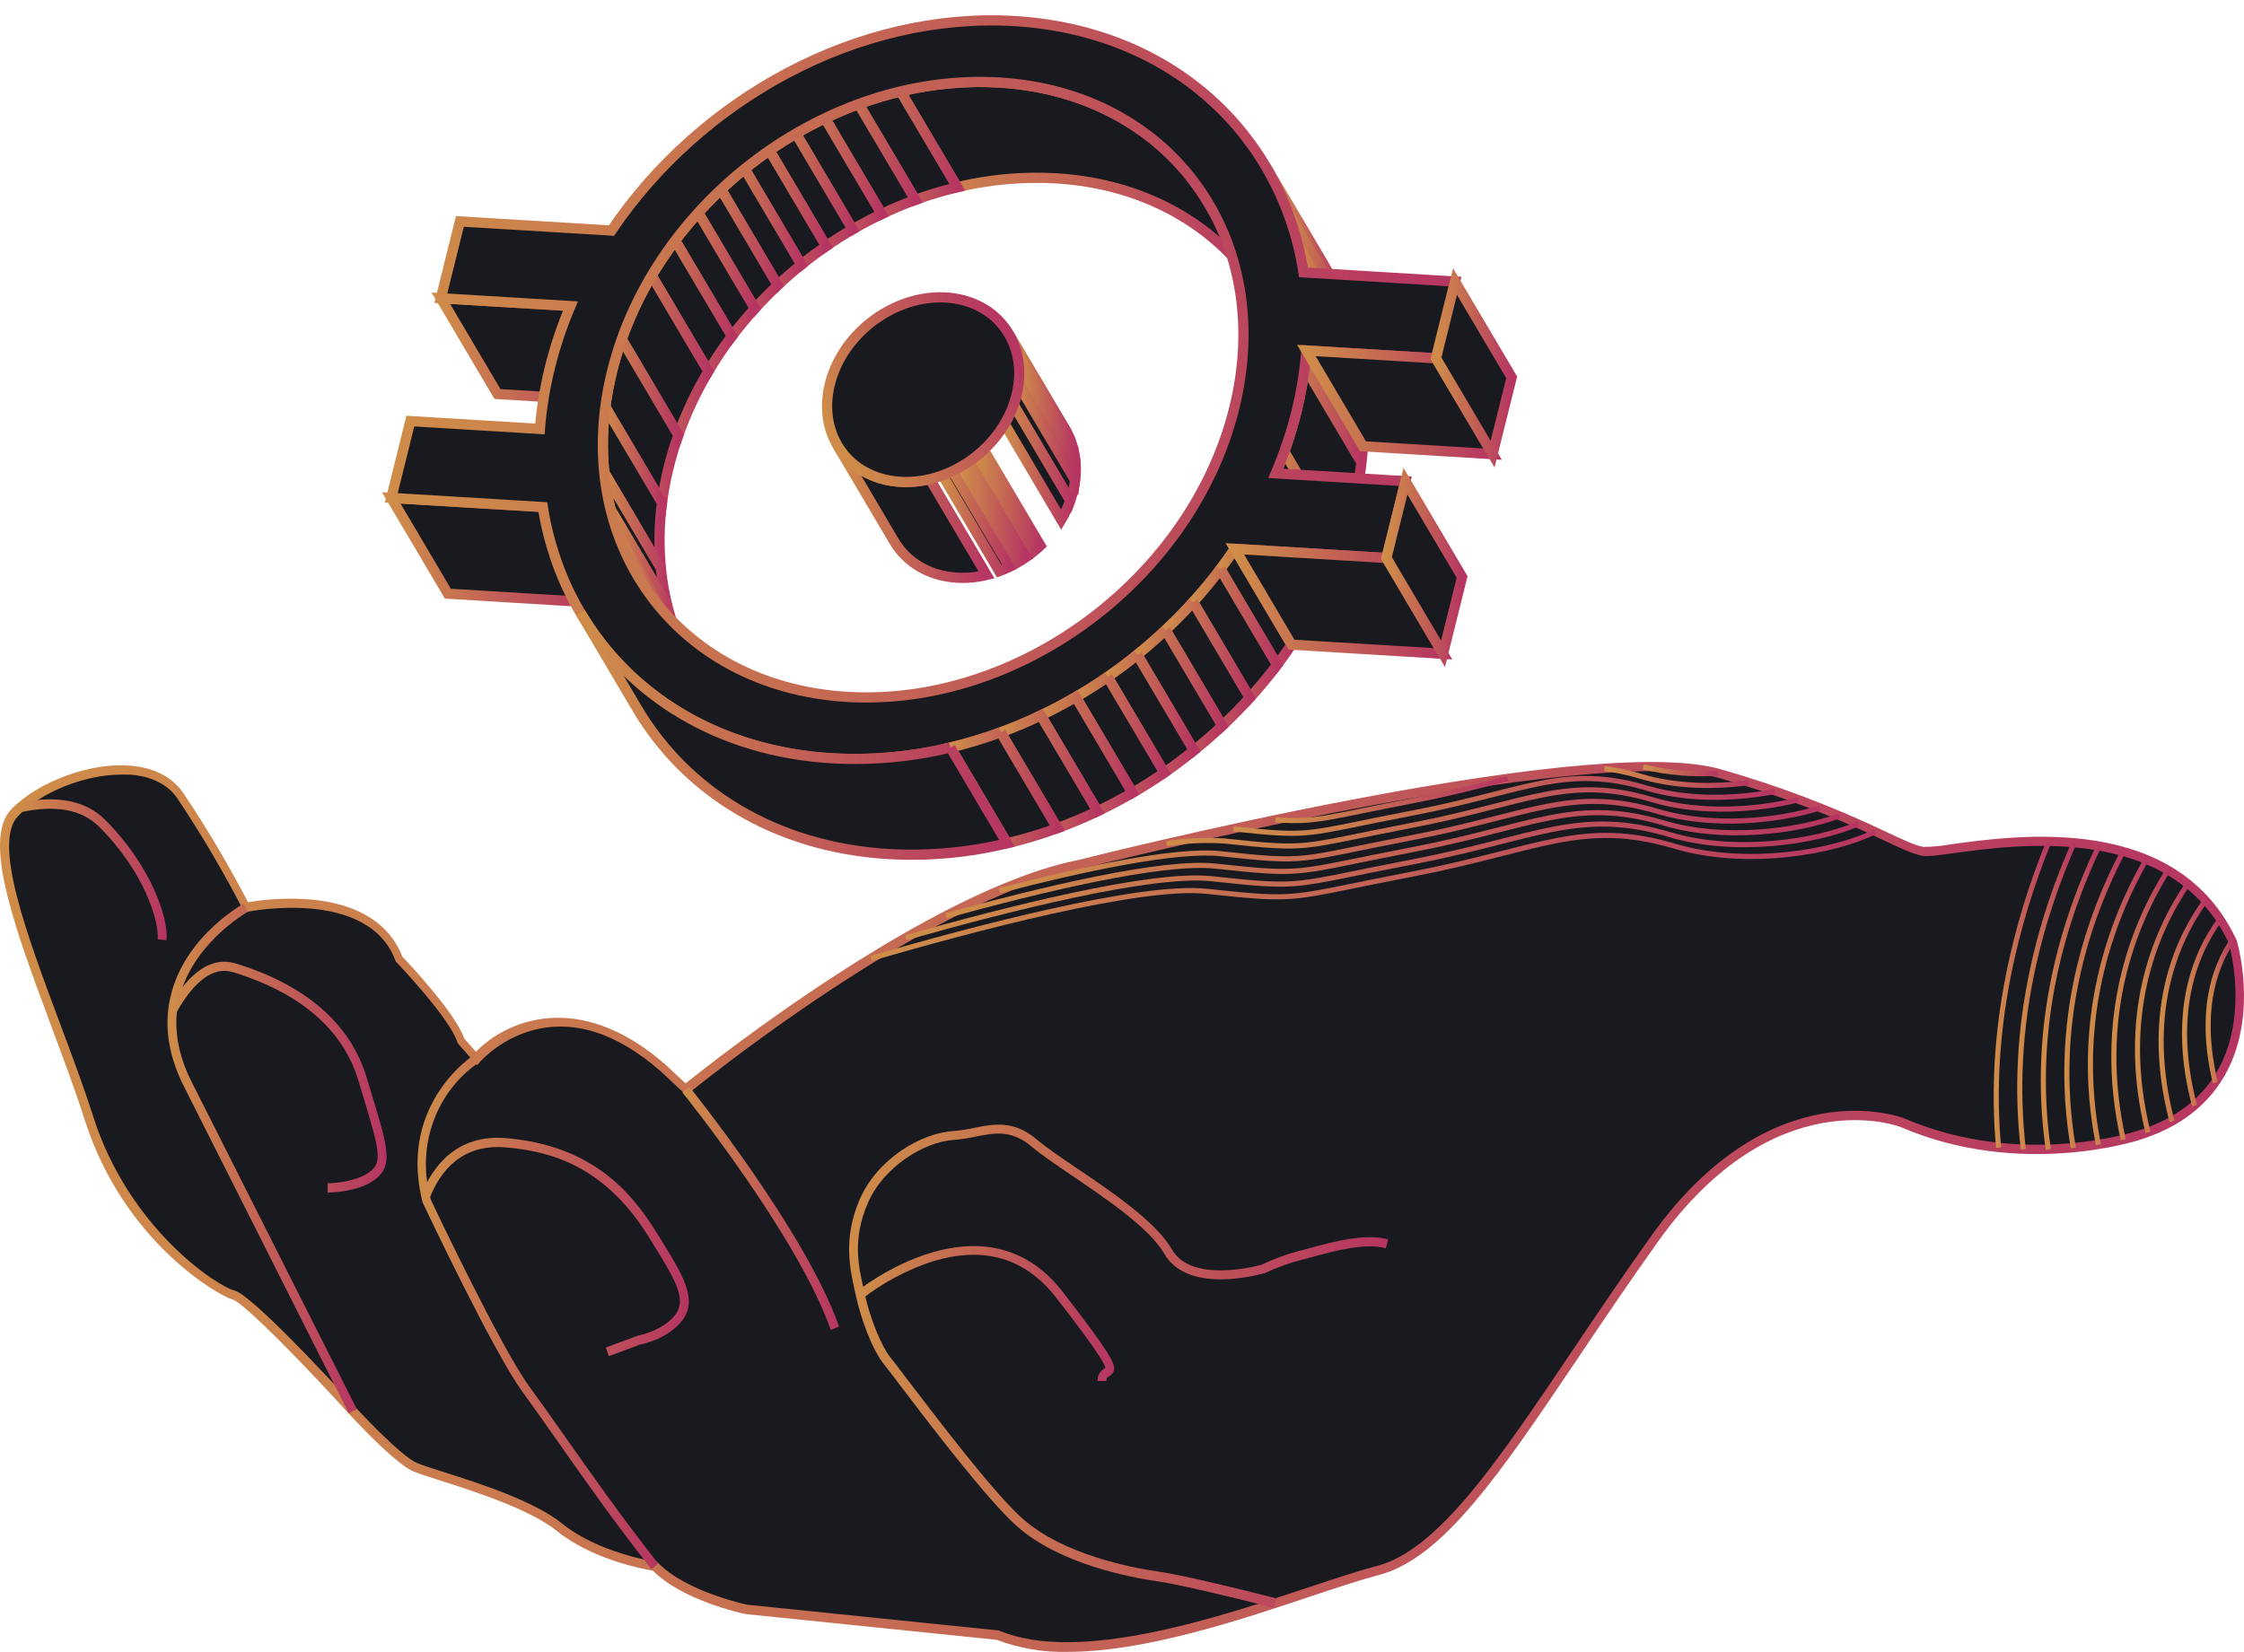 <svg width="110" height="81" viewBox="0 0 110 81" fill="none" xmlns="http://www.w3.org/2000/svg">
<path d="M52.962 42.387C52.962 42.387 77.869 36.048 84.347 37.954C90.826 39.86 93.055 41.542 94.269 41.753C95.483 41.964 106.014 38.81 109.466 46.188C109.466 46.188 111.694 53.578 104.809 55.697C104.809 55.697 99.141 57.596 93.268 55.063C93.268 55.063 86.991 52.53 81.11 60.764C75.229 68.998 71.594 75.966 67.543 77.024C63.492 78.081 53.978 82.301 48.915 80.193L36.562 78.916C36.562 78.916 33.522 78.282 32.107 76.804C32.107 76.804 29.271 76.383 27.45 74.905C25.628 73.426 21.371 72.371 20.363 71.948C19.356 71.524 16.718 68.57 16.718 68.57C16.718 68.57 12.263 63.714 11.453 63.503C10.644 63.293 6.189 60.546 4.367 54.846C2.546 49.145 -1.1 41.753 0.722 39.854C2.543 37.954 7.2 36.684 8.822 39.009C10.003 40.772 11.084 42.605 12.061 44.499C12.061 44.499 18.14 43.231 19.554 47.033C19.554 47.033 22.185 49.777 22.593 51.044L23.353 51.911C23.353 51.911 27.044 47.61 32.504 52.376L33.62 53.424C33.62 53.424 45.188 43.92 52.962 42.387Z" fill="#181A1F"/>
<path d="M52.333 80.997C51.15 81.028 49.971 80.827 48.859 80.406L36.54 79.143C36.395 79.113 33.47 78.489 32.005 77.017C31.54 76.94 29.024 76.467 27.318 75.083C25.982 74.001 23.225 73.123 21.577 72.593C21 72.41 20.544 72.263 20.275 72.154C19.228 71.717 16.66 68.842 16.551 68.719C14.847 66.863 11.938 63.859 11.393 63.718C10.791 63.56 6.084 60.961 4.152 54.911C3.683 53.444 3.082 51.839 2.502 50.286C0.765 45.615 -0.891 41.203 0.548 39.688C1.851 38.33 4.419 37.381 6.382 37.542C7.539 37.635 8.436 38.097 8.976 38.871C10.134 40.596 11.196 42.389 12.157 44.241C13.187 44.067 14.234 44.023 15.275 44.11C17.561 44.323 19.096 45.289 19.719 46.901C20.031 47.23 22.324 49.666 22.758 50.922L23.331 51.574C24.777 50.071 28.34 48.464 32.619 52.199L33.607 53.125C34.971 52.027 45.626 43.598 52.895 42.16C53.112 42.106 59.293 40.544 66.165 39.231C75.535 37.438 81.666 36.933 84.386 37.73C87.162 38.522 89.871 39.55 92.487 40.802C93.322 41.196 93.876 41.454 94.284 41.527C94.753 41.522 95.221 41.478 95.682 41.393C98.991 40.94 106.737 39.876 109.629 46.084L109.642 46.116C109.684 46.256 110.665 49.6 109.189 52.487C108.348 54.126 106.887 55.274 104.846 55.903C104.794 55.921 99.039 57.798 93.162 55.26C93.105 55.237 86.966 52.899 81.271 60.888C79.871 62.851 78.622 64.705 77.415 66.498C73.542 72.251 70.743 76.406 67.582 77.232C66.714 77.458 65.585 77.832 64.282 78.267C60.698 79.469 56.102 80.997 52.333 80.997ZM5.95 37.981C4.17 37.981 2.02 38.828 0.883 40.019C-0.37 41.323 1.304 45.801 2.921 50.13C3.505 51.687 4.107 53.299 4.58 54.778C6.306 60.18 10.576 63.044 11.512 63.288C12.341 63.514 16.13 67.59 16.881 68.418C17.632 69.247 19.649 71.4 20.444 71.737C20.687 71.841 21.137 71.984 21.705 72.165C23.488 72.733 26.184 73.591 27.582 74.726C29.337 76.147 32.109 76.578 32.142 76.58H32.213L32.265 76.634C33.62 78.047 36.579 78.672 36.608 78.683L48.968 79.949L48.996 79.962C52.886 81.583 59.675 79.324 64.167 77.827C65.47 77.393 66.605 77.017 67.491 76.786C70.496 76.003 73.398 71.69 77.074 66.231C78.283 64.436 79.534 62.577 80.936 60.612C86.84 52.333 93.275 54.807 93.338 54.834C99.076 57.309 104.679 55.482 104.736 55.464C106.672 54.868 108.047 53.795 108.828 52.267C110.172 49.641 109.325 46.505 109.262 46.258C106.501 40.372 98.982 41.393 95.769 41.834C95.001 41.939 94.493 42.009 94.249 41.966C93.785 41.884 93.212 41.615 92.345 41.207C89.753 39.963 87.066 38.943 84.312 38.16C77.962 36.297 53.288 42.532 53.038 42.595C45.405 44.101 33.902 53.494 33.787 53.587L33.644 53.707L32.391 52.532C30.196 50.614 28.049 49.949 25.991 50.553C25.068 50.826 24.226 51.341 23.546 52.047L23.388 52.233L22.433 51.149L22.42 51.103C22.035 49.901 19.46 47.207 19.434 47.18L19.402 47.146L19.384 47.101C18.051 43.521 12.198 44.694 12.137 44.708L11.981 44.739L11.905 44.592C10.931 42.709 9.855 40.885 8.681 39.129C8.095 38.289 7.118 38.042 6.401 37.983C6.23 37.986 6.089 37.981 5.95 37.981Z" fill="url(#paint0_linear_1033_5207)"/>
<path d="M62.46 78.842C59.855 78.176 57.623 77.667 56.77 77.544C55.38 77.345 51.924 76.686 49.84 74.828C48.379 73.533 45.48 69.716 44.089 67.882C43.728 67.406 43.468 67.064 43.359 66.931C42.741 66.179 42.196 64.633 41.95 63.514L41.92 63.381C41.655 62.195 41.325 60.718 42.137 58.821C42.986 56.852 45.118 55.568 46.696 55.464C47.052 55.435 47.405 55.381 47.754 55.303C48.752 55.106 49.697 54.918 50.847 55.892C51.299 56.274 51.994 56.747 52.801 57.293C54.538 58.464 56.675 59.922 57.447 61.264C58.405 62.93 61.572 62.088 61.824 62.02C62.418 61.738 63.035 61.511 63.667 61.341C63.813 61.309 64 61.257 64.219 61.196C65.239 60.915 66.948 60.447 68.049 60.775L67.931 61.21C66.944 60.915 65.307 61.366 64.33 61.635C64.113 61.697 63.911 61.749 63.763 61.785C63.154 61.947 62.56 62.163 61.987 62.432H61.957C61.805 62.478 58.236 63.501 57.074 61.477C56.353 60.225 54.252 58.799 52.565 57.655C51.748 57.101 51.045 56.623 50.576 56.227C49.582 55.385 48.774 55.547 47.838 55.731C47.471 55.811 47.099 55.867 46.724 55.898C45.315 55.991 43.316 57.198 42.543 58.989C41.77 60.78 42.083 62.081 42.348 63.261L42.376 63.395C42.662 64.699 43.205 66.023 43.694 66.618C43.809 66.759 44.071 67.105 44.434 67.583C45.817 69.394 48.696 73.198 50.127 74.465C52.122 76.236 55.483 76.876 56.835 77.069C57.886 77.218 60.485 77.841 62.569 78.375L62.46 78.842Z" fill="url(#paint1_linear_1033_5207)"/>
<path d="M54.239 67.716H53.804C53.797 67.59 53.826 67.463 53.887 67.353C53.948 67.243 54.038 67.155 54.148 67.098L54.187 67.076C54.135 66.677 52.482 64.547 51.77 63.625C50.251 61.676 48.216 61.081 45.691 61.859C44.467 62.262 43.315 62.874 42.283 63.671L42.016 63.315C42.076 63.263 48.216 58.334 52.1 63.352C54.438 66.369 54.666 66.856 54.608 67.187C54.591 67.252 54.56 67.312 54.519 67.364C54.476 67.415 54.424 67.456 54.365 67.483C54.278 67.538 54.239 67.551 54.239 67.716Z" fill="url(#paint2_linear_1033_5207)"/>
<path d="M31.94 76.949C30.203 74.762 28.559 72.421 27.233 70.528C26.612 69.645 26.076 68.882 25.624 68.264C24.191 66.311 20.883 59.308 20.741 59.011L20.713 58.948C20.692 58.862 20.672 58.776 20.652 58.692C19.625 54.053 23.199 51.748 23.234 51.726L23.451 52.115C22.453 52.798 21.686 53.79 21.257 54.952C20.829 56.114 20.761 57.386 21.063 58.59C21.08 58.674 21.102 58.751 21.121 58.833C21.323 59.26 24.58 66.12 25.948 67.988C26.404 68.608 26.942 69.374 27.563 70.252C28.885 72.133 30.531 74.474 32.255 76.65L31.94 76.949Z" fill="url(#paint3_linear_1033_5207)"/>
<path d="M40.724 65.213C39.1 60.583 33.509 53.639 33.453 53.569L33.785 53.277C33.842 53.347 39.482 60.352 41.132 65.049L40.724 65.213Z" fill="url(#paint4_linear_1033_5207)"/>
<path d="M29.847 66.498L29.699 66.073L31.282 65.486C31.295 65.486 32.532 65.26 33.134 64.422C33.677 63.668 33.027 62.625 31.955 60.9L31.799 60.648C29.597 57.098 26.892 56.44 24.784 56.261C23.047 56.114 21.79 56.94 21.069 58.722L20.67 58.545C21.219 57.187 22.385 55.602 24.819 55.808C29.024 56.166 30.952 58.45 32.163 60.404L32.32 60.653C33.455 62.48 34.206 63.687 33.481 64.694C32.812 65.624 31.555 65.896 31.375 65.93L29.847 66.498Z" fill="url(#paint5_linear_1033_5207)"/>
<path d="M17.094 69.297L9.072 53.381C8.379 52.056 8.102 50.748 8.249 49.494C8.638 46.168 11.825 44.375 11.96 44.3L12.164 44.699C12.131 44.717 9.042 46.46 8.679 49.548C8.544 50.707 8.805 51.923 9.456 53.17L17.489 69.091L17.094 69.297Z" fill="url(#paint6_linear_1033_5207)"/>
<path d="M16.063 58.473V58.02C16.076 58.02 17.422 58.02 18.165 57.431C18.744 56.978 18.579 56.331 17.854 53.931L17.581 53.026C16.832 50.501 14.758 48.701 11.437 47.673C10.494 47.381 9.559 48.042 8.651 49.636L8.278 49.41C9.3 47.617 10.403 46.888 11.558 47.243C15.032 48.316 17.203 50.218 17.995 52.903C18.093 53.229 18.184 53.53 18.269 53.809C19 56.233 19.274 57.141 18.425 57.807C17.576 58.473 16.124 58.473 16.063 58.473Z" fill="url(#paint7_linear_1033_5207)"/>
<path d="M8.162 46.104L7.728 46.055C7.817 45.217 7.077 42.736 4.851 40.531C4.011 39.695 2.722 39.455 1.022 39.824L0.935 39.371C2.782 38.973 4.202 39.249 5.151 40.195C7.4 42.437 8.277 45.045 8.162 46.104Z" fill="url(#paint8_linear_1033_5207)"/>
<path d="M108.596 53.087C107.801 49.768 108.464 47.551 109.423 46.12" stroke="url(#paint9_linear_1033_5207)" stroke-width="0.25" stroke-miterlimit="10"/>
<path d="M107.575 54.216C106.409 49.779 107.534 46.845 108.832 45.074" stroke="url(#paint10_linear_1033_5207)" stroke-width="0.25" stroke-miterlimit="10"/>
<path d="M106.471 54.988C105.109 49.781 106.618 46.211 108.114 44.144" stroke="url(#paint11_linear_1033_5207)" stroke-width="0.25" stroke-miterlimit="10"/>
<path d="M105.294 55.523C103.885 49.804 105.646 45.69 107.248 43.338" stroke="url(#paint12_linear_1033_5207)" stroke-width="0.25" stroke-miterlimit="10"/>
<path d="M104.082 55.887C102.734 49.869 104.612 45.305 106.277 42.668" stroke="url(#paint13_linear_1033_5207)" stroke-width="0.25" stroke-miterlimit="10"/>
<path d="M102.864 56.132C101.638 49.971 103.526 45.063 105.213 42.14" stroke="url(#paint14_linear_1033_5207)" stroke-width="0.25" stroke-miterlimit="10"/>
<path d="M101.633 56.29C100.569 50.094 102.393 44.943 104.075 41.748" stroke="url(#paint15_linear_1033_5207)" stroke-width="0.25" stroke-miterlimit="10"/>
<path d="M100.409 56.367C99.514 50.216 101.234 44.918 102.89 41.481" stroke="url(#paint16_linear_1033_5207)" stroke-width="0.25" stroke-miterlimit="10"/>
<path d="M99.184 56.36C98.47 50.315 100.052 44.963 101.674 41.325" stroke="url(#paint17_linear_1033_5207)" stroke-width="0.25" stroke-miterlimit="10"/>
<path d="M97.971 56.274C97.43 50.388 98.889 45.052 100.439 41.26" stroke="url(#paint18_linear_1033_5207)" stroke-width="0.25" stroke-miterlimit="10"/>
<path d="M42.693 46.996C47.578 45.575 55.908 43.354 59.156 43.705C63.878 44.214 63.064 44.044 69.251 42.856C75.439 41.667 77.553 40.139 82.113 41.497C85.586 42.532 89.913 41.791 91.917 40.779" stroke="url(#paint19_linear_1033_5207)" stroke-width="0.25" stroke-miterlimit="10"/>
<path d="M44.408 45.978C49.254 44.601 56.441 42.77 59.389 43.087C64.009 43.587 63.212 43.419 69.267 42.258C75.322 41.096 77.391 39.598 81.859 40.927C85.064 41.882 89.007 41.296 91.093 40.395" stroke="url(#paint20_linear_1033_5207)" stroke-width="0.25" stroke-miterlimit="10"/>
<path d="M46.386 44.898C51.013 43.625 56.998 42.181 59.595 42.471C64.113 42.958 63.336 42.794 69.256 41.658C75.177 40.522 77.204 39.059 81.566 40.358C84.495 41.23 88.055 40.784 90.174 40.003" stroke="url(#paint21_linear_1033_5207)" stroke-width="0.25" stroke-miterlimit="10"/>
<path d="M48.992 43.671C53.09 42.604 57.652 41.633 59.812 41.859C64.23 42.337 63.468 42.179 69.256 41.065C75.044 39.951 77.026 38.525 81.293 39.795C83.937 40.583 87.111 40.27 89.21 39.618" stroke="url(#paint22_linear_1033_5207)" stroke-width="0.25" stroke-miterlimit="10"/>
<path d="M57.187 41.37C58.124 41.221 59.074 41.176 60.02 41.237C64.339 41.701 63.594 41.547 69.25 40.46C74.905 39.374 76.849 37.97 81.01 39.217C83.359 39.917 86.13 39.731 88.158 39.217" stroke="url(#paint23_linear_1033_5207)" stroke-width="0.25" stroke-miterlimit="10"/>
<path d="M60.459 40.641C64.447 41.069 63.833 40.904 69.267 39.86C74.79 38.801 76.681 37.436 80.75 38.649C82.779 39.254 85.135 39.179 87.024 38.803" stroke="url(#paint24_linear_1033_5207)" stroke-width="0.25" stroke-miterlimit="10"/>
<path d="M85.726 38.375C84.063 38.602 82.157 38.579 80.478 38.079C79.881 37.895 79.27 37.763 78.653 37.682V37.682" stroke="url(#paint25_linear_1033_5207)" stroke-width="0.25" stroke-miterlimit="10"/>
<path d="M73.904 38.178C72.636 38.493 71.177 38.896 69.275 39.26C65.014 40.078 64.564 40.343 62.528 40.2" stroke="url(#paint26_linear_1033_5207)" stroke-width="0.25" stroke-miterlimit="10"/>
<path d="M80.552 37.603C81.743 37.889 82.969 37.992 84.189 37.911" stroke="url(#paint27_linear_1033_5207)" stroke-width="0.25" stroke-miterlimit="10"/>
<path d="M27.961 15.007L30.737 19.704L24.385 19.321L21.609 14.623L27.961 15.007Z" fill="#181A1F" stroke="url(#paint28_linear_1033_5207)" stroke-width="0.5"/>
<path d="M26.607 24.863L29.385 29.56L21.956 29.111L19.179 24.414L26.607 24.863Z" fill="#181A1F" stroke="url(#paint29_linear_1033_5207)" stroke-width="0.5"/>
<path d="M59.251 9.991L62.027 14.69C60.028 11.308 56.391 9.02 51.766 8.744C50.139 8.651 48.508 8.798 46.921 9.181L44.145 4.484C45.732 4.101 47.363 3.954 48.989 4.047C53.613 4.327 57.255 6.611 59.251 9.991Z" fill="#181A1F" stroke="url(#paint30_linear_1033_5207)" stroke-width="0.5"/>
<path d="M44.145 4.484L46.922 9.181C46.227 9.347 45.541 9.554 44.868 9.801L42.092 5.104C42.764 4.857 43.45 4.65 44.145 4.484" fill="#181A1F"/>
<path d="M44.145 4.484L46.922 9.181C46.227 9.347 45.541 9.554 44.868 9.801L42.092 5.104C42.764 4.857 43.45 4.65 44.145 4.484" stroke="url(#paint31_linear_1033_5207)" stroke-width="0.5"/>
<path d="M42.091 5.104L44.867 9.801C44.308 10.007 43.756 10.239 43.22 10.497L40.443 5.8C40.983 5.544 41.532 5.312 42.091 5.104Z" fill="#181A1F" stroke="url(#paint32_linear_1033_5207)" stroke-width="0.5"/>
<path d="M40.44 5.8L43.217 10.497C42.734 10.728 42.259 10.978 41.794 11.248L39.017 6.551C39.481 6.281 39.955 6.03 40.44 5.8Z" fill="#181A1F" stroke="url(#paint33_linear_1033_5207)" stroke-width="0.5"/>
<path d="M39.018 6.551L41.79 11.248C41.347 11.505 40.915 11.78 40.492 12.073L37.715 7.376C38.138 7.084 38.57 6.809 39.014 6.551" fill="#181A1F"/>
<path d="M39.018 6.551L41.79 11.248C41.347 11.505 40.915 11.78 40.492 12.073L37.715 7.376C38.138 7.084 38.57 6.809 39.014 6.551" stroke="url(#paint34_linear_1033_5207)" stroke-width="0.5"/>
<path d="M37.719 7.376L40.495 12.073C40.08 12.359 39.675 12.661 39.28 12.979L36.503 8.282C36.897 7.962 37.302 7.66 37.719 7.376Z" fill="#181A1F" stroke="url(#paint35_linear_1033_5207)" stroke-width="0.5"/>
<path d="M36.504 8.282L39.28 12.979C38.882 13.299 38.497 13.635 38.123 13.986L35.347 9.289C35.72 8.939 36.105 8.604 36.504 8.282Z" fill="#181A1F" stroke="url(#paint36_linear_1033_5207)" stroke-width="0.5"/>
<path d="M35.347 9.289L38.123 13.986C37.734 14.353 37.361 14.734 37.002 15.129L34.226 10.431C34.584 10.035 34.957 9.655 35.347 9.289Z" fill="#181A1F" stroke="url(#paint37_linear_1033_5207)" stroke-width="0.5"/>
<path d="M34.226 10.431L37.002 15.129C36.606 15.565 36.231 16.019 35.876 16.489L33.096 11.792C33.452 11.322 33.827 10.868 34.224 10.431" fill="#181A1F"/>
<path d="M34.226 10.431L37.002 15.129C36.606 15.565 36.231 16.019 35.876 16.489L33.096 11.792C33.452 11.322 33.827 10.868 34.224 10.431" stroke="url(#paint38_linear_1033_5207)" stroke-width="0.5"/>
<path d="M33.096 11.792L35.874 16.489C35.459 17.039 35.074 17.613 34.72 18.208L31.945 13.511C32.298 12.916 32.683 12.342 33.096 11.792Z" fill="#181A1F" stroke="url(#paint39_linear_1033_5207)" stroke-width="0.5"/>
<path d="M31.945 13.511L34.722 18.208C34.133 19.195 33.64 20.242 33.251 21.334L30.475 16.637C30.863 15.545 31.356 14.498 31.945 13.511" fill="#181A1F"/>
<path d="M31.945 13.511L34.722 18.208C34.133 19.195 33.64 20.242 33.251 21.334L30.475 16.637C30.863 15.545 31.356 14.498 31.945 13.511" stroke="url(#paint40_linear_1033_5207)" stroke-width="0.5"/>
<path d="M30.475 16.637L33.251 21.334C33.071 21.843 32.915 22.36 32.784 22.886C32.639 23.468 32.528 24.058 32.45 24.654L29.674 19.957C29.751 19.361 29.863 18.77 30.008 18.189C30.138 17.663 30.294 17.145 30.475 16.637" fill="#181A1F"/>
<path d="M30.475 16.637L33.251 21.334C33.071 21.843 32.915 22.36 32.784 22.886C32.639 23.468 32.528 24.058 32.45 24.654L29.674 19.957C29.751 19.361 29.863 18.77 30.008 18.189C30.138 17.663 30.294 17.145 30.475 16.637" stroke="url(#paint41_linear_1033_5207)" stroke-width="0.5"/>
<path d="M29.674 19.957L32.45 24.654C32.31 25.719 32.292 26.797 32.397 27.866L29.619 23.168C29.515 22.099 29.533 21.021 29.673 19.957" fill="#181A1F"/>
<path d="M29.674 19.957L32.45 24.654C32.31 25.719 32.292 26.797 32.397 27.866L29.619 23.168C29.515 22.099 29.533 21.021 29.673 19.957" stroke="url(#paint42_linear_1033_5207)" stroke-width="0.5"/>
<path d="M29.619 23.168L32.396 27.866C32.456 28.477 32.56 29.082 32.707 29.676L29.93 24.979C29.784 24.384 29.68 23.779 29.619 23.168" fill="#181A1F"/>
<path d="M29.619 23.168L32.396 27.866C32.456 28.477 32.56 29.082 32.707 29.676L29.93 24.979C29.784 24.384 29.68 23.779 29.619 23.168" stroke="url(#paint43_linear_1033_5207)" stroke-width="0.5"/>
<path d="M29.931 24.979L32.708 29.676C32.829 30.166 32.979 30.647 33.159 31.117L30.382 26.42C30.203 25.95 30.052 25.469 29.931 24.979Z" fill="#181A1F" stroke="url(#paint44_linear_1033_5207)" stroke-width="0.5"/>
<path d="M30.382 26.418L33.159 31.116C33.319 31.537 33.502 31.948 33.708 32.347L30.931 27.65C30.725 27.251 30.542 26.84 30.382 26.418" fill="#181A1F"/>
<path d="M30.382 26.418L33.159 31.116C33.319 31.537 33.502 31.948 33.708 32.347L30.931 27.65C30.725 27.251 30.542 26.84 30.382 26.418" stroke="url(#paint45_linear_1033_5207)" stroke-width="0.5"/>
<path d="M30.934 27.65L33.711 32.347C33.812 32.54 33.919 32.732 34.03 32.924L31.253 28.226C31.142 28.034 31.035 27.841 30.934 27.649" fill="#181A1F"/>
<path d="M30.934 27.65L33.711 32.347C33.812 32.54 33.919 32.732 34.03 32.924L31.253 28.226C31.142 28.034 31.035 27.841 30.934 27.649" stroke="url(#paint46_linear_1033_5207)" stroke-width="0.5"/>
<path d="M49.451 16.374L52.228 21.073C52.262 21.13 52.294 21.187 52.324 21.246L49.547 16.547C49.518 16.488 49.487 16.43 49.456 16.374" fill="#181A1F"/>
<path d="M49.451 16.374L52.228 21.073C52.262 21.13 52.294 21.187 52.324 21.246L49.547 16.547C49.518 16.488 49.487 16.43 49.456 16.374" stroke="url(#paint47_linear_1033_5207)" stroke-width="0.5"/>
<path d="M49.548 16.547L52.324 21.244C52.386 21.364 52.442 21.487 52.49 21.613L49.713 16.916C49.665 16.79 49.609 16.667 49.548 16.547" fill="#181A1F"/>
<path d="M49.548 16.547L52.324 21.244C52.386 21.364 52.442 21.487 52.49 21.613L49.713 16.916C49.665 16.79 49.609 16.667 49.548 16.547" stroke="url(#paint48_linear_1033_5207)" stroke-width="0.5"/>
<path d="M49.713 16.916L52.49 21.613C52.543 21.754 52.588 21.898 52.625 22.045L49.848 17.348C49.812 17.201 49.767 17.057 49.713 16.916" fill="#181A1F"/>
<path d="M49.713 16.916L52.49 21.613C52.543 21.754 52.588 21.898 52.625 22.045L49.848 17.348C49.812 17.201 49.767 17.057 49.713 16.916" stroke="url(#paint49_linear_1033_5207)" stroke-width="0.5"/>
<path d="M49.847 17.348L52.625 22.045C52.668 22.224 52.698 22.405 52.716 22.589L49.94 17.891C49.922 17.708 49.892 17.526 49.848 17.348" fill="#181A1F"/>
<path d="M49.847 17.348L52.625 22.045C52.668 22.224 52.698 22.405 52.716 22.589L49.94 17.891C49.922 17.708 49.892 17.526 49.848 17.348" stroke="url(#paint50_linear_1033_5207)" stroke-width="0.5"/>
<path d="M49.942 17.891L52.718 22.589C52.75 22.909 52.744 23.231 52.702 23.55L49.925 18.855C49.967 18.536 49.973 18.213 49.942 17.894" fill="#181A1F"/>
<path d="M49.942 17.891L52.718 22.589C52.75 22.909 52.744 23.231 52.702 23.55L49.925 18.855C49.967 18.536 49.973 18.213 49.942 17.894" stroke="url(#paint51_linear_1033_5207)" stroke-width="0.5"/>
<path d="M49.925 18.855L52.702 23.552C52.679 23.731 52.645 23.908 52.601 24.083C52.563 24.241 52.516 24.396 52.462 24.548L49.685 19.851C49.739 19.698 49.786 19.543 49.825 19.385C49.869 19.21 49.902 19.033 49.925 18.855" fill="#181A1F"/>
<path d="M49.925 18.855L52.702 23.552C52.679 23.731 52.645 23.908 52.601 24.083C52.563 24.241 52.516 24.396 52.462 24.548L49.685 19.851C49.739 19.698 49.786 19.543 49.825 19.385C49.869 19.21 49.902 19.033 49.925 18.855" stroke="url(#paint52_linear_1033_5207)" stroke-width="0.5"/>
<path d="M49.685 19.851L52.462 24.548C52.345 24.876 52.197 25.19 52.02 25.486L49.244 20.785C49.42 20.489 49.568 20.174 49.685 19.847" fill="#181A1F"/>
<path d="M49.685 19.851L52.462 24.548C52.345 24.876 52.197 25.19 52.02 25.486L49.244 20.785C49.42 20.489 49.568 20.174 49.685 19.847" stroke="url(#paint53_linear_1033_5207)" stroke-width="0.5"/>
<path d="M48.224 22.055L51 26.753C50.888 26.858 50.773 26.958 50.653 27.055L47.877 22.357C47.996 22.261 48.112 22.16 48.224 22.055Z" fill="#181A1F" stroke="url(#paint54_linear_1033_5207)" stroke-width="0.5"/>
<path d="M47.513 22.629L50.289 27.326C50.162 27.414 50.032 27.496 49.899 27.573L47.123 22.876C47.256 22.799 47.386 22.717 47.513 22.629" fill="#181A1F"/>
<path d="M47.513 22.629L50.289 27.326C50.162 27.414 50.032 27.496 49.899 27.573L47.123 22.876C47.256 22.799 47.386 22.717 47.513 22.629" stroke="url(#paint55_linear_1033_5207)" stroke-width="0.5"/>
<path d="M46.695 23.102L49.477 27.8C49.315 27.878 49.15 27.947 48.981 28.009L46.205 23.311C46.373 23.25 46.538 23.18 46.7 23.103" fill="#181A1F"/>
<path d="M46.695 23.102L49.477 27.8C49.315 27.878 49.15 27.947 48.981 28.009L46.205 23.311C46.373 23.25 46.538 23.18 46.7 23.103" stroke="url(#paint56_linear_1033_5207)" stroke-width="0.5"/>
<path d="M45.584 23.497L48.361 28.194C47.885 28.309 47.396 28.353 46.908 28.325C45.52 28.241 44.429 27.556 43.829 26.541L41.053 21.842C41.652 22.857 42.744 23.542 44.131 23.626C44.619 23.654 45.108 23.61 45.584 23.495" fill="#181A1F"/>
<path d="M45.584 23.497L48.361 28.194C47.885 28.309 47.396 28.353 46.908 28.325C45.52 28.241 44.429 27.556 43.829 26.541L41.053 21.842C41.652 22.857 42.744 23.542 44.131 23.626C44.619 23.654 45.108 23.61 45.584 23.495" stroke="url(#paint57_linear_1033_5207)" stroke-width="0.5"/>
<path d="M62.049 8.169L64.826 12.866C64.959 13.092 65.086 13.322 65.208 13.556L62.431 8.859C62.309 8.624 62.181 8.394 62.049 8.169Z" fill="#181A1F" stroke="url(#paint58_linear_1033_5207)" stroke-width="0.5"/>
<path d="M62.431 8.859L65.208 13.556C65.456 14.035 65.677 14.528 65.871 15.034L63.093 10.337C62.9 9.831 62.679 9.337 62.431 8.859" fill="#181A1F"/>
<path d="M62.431 8.859L65.208 13.556C65.456 14.035 65.677 14.528 65.871 15.034L63.093 10.337C62.9 9.831 62.679 9.337 62.431 8.859" stroke="url(#paint59_linear_1033_5207)" stroke-width="0.5"/>
<path d="M63.093 10.336L65.871 15.034C66.086 15.598 66.267 16.175 66.412 16.764L63.634 12.062C63.49 11.474 63.309 10.896 63.093 10.333" fill="#181A1F"/>
<path d="M63.093 10.336L65.871 15.034C66.086 15.598 66.267 16.175 66.412 16.764L63.634 12.062C63.49 11.474 63.309 10.896 63.093 10.333" stroke="url(#paint60_linear_1033_5207)" stroke-width="0.5"/>
<path d="M63.634 12.062L66.411 16.76C66.516 17.183 66.604 17.615 66.672 18.053L63.896 13.356C63.827 12.917 63.74 12.486 63.634 12.062Z" fill="#181A1F" stroke="url(#paint61_linear_1033_5207)" stroke-width="0.5"/>
<path d="M64.037 17.186L66.814 21.883C66.794 22.147 66.768 22.411 66.735 22.677L63.959 17.979C63.991 17.714 64.017 17.45 64.037 17.186Z" fill="#181A1F" stroke="url(#paint62_linear_1033_5207)" stroke-width="0.5"/>
<path d="M63.959 17.979L66.735 22.677C66.643 23.43 66.505 24.177 66.322 24.912C66.158 25.57 65.961 26.22 65.731 26.857L62.954 22.159C63.184 21.523 63.381 20.873 63.544 20.214C63.728 19.479 63.866 18.733 63.959 17.979" fill="#181A1F"/>
<path d="M63.959 17.979L66.735 22.677C66.643 23.43 66.505 24.177 66.322 24.912C66.158 25.57 65.961 26.22 65.731 26.857L62.954 22.159C63.184 21.523 63.381 20.873 63.544 20.214C63.728 19.479 63.866 18.733 63.959 17.979" stroke="url(#paint63_linear_1033_5207)" stroke-width="0.5"/>
<path d="M62.955 22.159L65.731 26.856C65.604 27.211 65.467 27.564 65.32 27.913L62.543 23.216C62.69 22.87 62.827 22.517 62.955 22.159Z" fill="#181A1F" stroke="url(#paint64_linear_1033_5207)" stroke-width="0.5"/>
<path d="M71.325 13.805L70.391 17.57L64.038 17.185C63.958 18.208 63.793 19.221 63.545 20.213C63.287 21.239 62.95 22.242 62.538 23.211L68.891 23.595L67.963 27.36L60.534 26.911C56.176 33.371 48.445 37.647 40.767 37.183C33.089 36.719 27.681 31.65 26.609 24.863L19.18 24.414L20.114 20.648L26.466 21.032C26.547 20.01 26.712 18.997 26.96 18.004C27.216 16.978 27.551 15.976 27.962 15.007L21.61 14.623L22.544 10.857L29.973 11.305C34.331 4.847 42.062 0.57 49.74 1.034C57.418 1.499 62.826 6.568 63.899 13.355L71.325 13.805ZM41.516 34.17C49.935 34.68 58.434 28.349 60.498 20.03C62.563 11.711 57.411 4.558 48.991 4.047C40.571 3.536 32.072 9.87 30.008 18.191C27.943 26.512 33.096 33.662 41.516 34.17Z" fill="#181A1F" stroke="url(#paint65_linear_1033_5207)" stroke-width="0.5"/>
<path d="M47.385 22.713C49.703 21.202 50.629 18.362 49.451 16.37C48.274 14.379 45.44 13.989 43.121 15.501C40.802 17.012 39.877 19.852 41.054 21.844C42.231 23.836 45.066 24.225 47.385 22.713Z" fill="#181A1F" stroke="url(#paint66_linear_1033_5207)" stroke-width="0.5"/>
<path d="M70.39 17.57L73.167 22.268L66.814 21.883L64.038 17.186L70.39 17.57Z" fill="#181A1F" stroke="url(#paint67_linear_1033_5207)" stroke-width="0.5"/>
<path d="M71.325 13.805L74.102 18.502L73.167 22.268L70.391 17.57L71.325 13.805Z" fill="#181A1F" stroke="url(#paint68_linear_1033_5207)" stroke-width="0.5"/>
<path d="M60.532 26.911L63.308 31.61C63.081 31.946 62.846 32.276 62.601 32.6L59.824 27.903C60.068 27.578 60.304 27.248 60.532 26.911" fill="#181A1F"/>
<path d="M60.532 26.911L63.308 31.61C63.081 31.946 62.846 32.276 62.601 32.6L59.824 27.903C60.068 27.578 60.304 27.248 60.532 26.911" stroke="url(#paint69_linear_1033_5207)" stroke-width="0.5"/>
<path d="M59.824 27.903L62.601 32.605C62.179 33.163 61.733 33.702 61.262 34.222L58.485 29.52C58.956 29.002 59.402 28.462 59.824 27.903" fill="#181A1F"/>
<path d="M59.824 27.903L62.601 32.605C62.179 33.163 61.733 33.702 61.262 34.222L58.485 29.52C58.956 29.002 59.402 28.462 59.824 27.903" stroke="url(#paint70_linear_1033_5207)" stroke-width="0.5"/>
<path d="M58.484 29.52L61.261 34.218C60.834 34.692 60.385 35.15 59.914 35.59L57.136 30.893C57.604 30.454 58.053 29.996 58.484 29.52" fill="#181A1F"/>
<path d="M58.484 29.52L61.261 34.218C60.834 34.692 60.385 35.15 59.914 35.59L57.136 30.893C57.604 30.454 58.053 29.996 58.484 29.52" stroke="url(#paint71_linear_1033_5207)" stroke-width="0.5"/>
<path d="M57.136 30.893L59.914 35.59C59.465 36.011 59.002 36.414 58.524 36.8L55.747 32.102C56.225 31.718 56.688 31.315 57.136 30.893" fill="#181A1F"/>
<path d="M57.136 30.893L59.914 35.59C59.465 36.011 59.002 36.414 58.524 36.8L55.747 32.102C56.225 31.718 56.688 31.315 57.136 30.893" stroke="url(#paint72_linear_1033_5207)" stroke-width="0.5"/>
<path d="M55.748 32.102L58.524 36.8C58.052 37.18 57.568 37.544 57.073 37.89L54.296 33.193C54.794 32.849 55.279 32.487 55.752 32.106" fill="#181A1F"/>
<path d="M55.748 32.102L58.524 36.8C58.052 37.18 57.568 37.544 57.073 37.89L54.296 33.193C54.794 32.849 55.279 32.487 55.752 32.106" stroke="url(#paint73_linear_1033_5207)" stroke-width="0.5"/>
<path d="M54.292 33.189L57.073 37.89C56.566 38.24 56.047 38.569 55.517 38.878L52.74 34.181C53.271 33.872 53.79 33.543 54.296 33.193" fill="#181A1F"/>
<path d="M54.292 33.189L57.073 37.89C56.566 38.24 56.047 38.569 55.517 38.878L52.74 34.181C53.271 33.872 53.79 33.543 54.296 33.193" stroke="url(#paint74_linear_1033_5207)" stroke-width="0.5"/>
<path d="M52.733 34.177L55.51 38.874C54.952 39.2 54.381 39.502 53.798 39.78L51.022 35.081C51.604 34.805 52.174 34.503 52.733 34.177Z" fill="#181A1F" stroke="url(#paint75_linear_1033_5207)" stroke-width="0.5"/>
<path d="M51.022 35.081L53.798 39.78C53.154 40.087 52.498 40.364 51.83 40.609L49.053 35.912C49.72 35.667 50.376 35.39 51.022 35.081Z" fill="#181A1F" stroke="url(#paint76_linear_1033_5207)" stroke-width="0.5"/>
<path d="M49.053 35.912L51.83 40.609C51.023 40.904 50.2 41.152 49.366 41.35L46.59 36.653C47.424 36.453 48.246 36.204 49.053 35.908" fill="#181A1F"/>
<path d="M49.053 35.912L51.83 40.609C51.023 40.904 50.2 41.152 49.366 41.35L46.59 36.653C47.424 36.453 48.246 36.204 49.053 35.908" stroke="url(#paint77_linear_1033_5207)" stroke-width="0.5"/>
<path d="M46.59 36.656L49.366 41.35C47.459 41.811 45.498 41.989 43.543 41.876C37.995 41.542 33.63 38.801 31.231 34.743L28.455 30.046C30.852 34.103 35.218 36.844 40.766 37.179C42.721 37.291 44.682 37.114 46.59 36.653" fill="#181A1F"/>
<path d="M46.59 36.656L49.366 41.35C47.459 41.811 45.498 41.989 43.543 41.876C37.995 41.542 33.63 38.801 31.231 34.743L28.455 30.046C30.852 34.103 35.218 36.844 40.766 37.179C42.721 37.291 44.682 37.114 46.59 36.653" stroke="url(#paint78_linear_1033_5207)" stroke-width="0.5"/>
<path d="M67.961 27.36L70.737 32.058L63.309 31.61L60.532 26.911L67.961 27.36Z" fill="#181A1F" stroke="url(#paint79_linear_1033_5207)" stroke-width="0.5"/>
<path d="M68.895 23.595L71.672 28.292L70.737 32.058L67.961 27.36L68.895 23.595Z" fill="#181A1F" stroke="url(#paint80_linear_1033_5207)" stroke-width="0.5"/>
<defs>
<linearGradient id="paint0_linear_1033_5207" x1="0" y1="59.182" x2="110" y2="59.182" gradientUnits="userSpaceOnUse">
<stop stop-color="#CF8D49"/>
<stop offset="1" stop-color="#B63562"/>
</linearGradient>
<linearGradient id="paint1_linear_1033_5207" x1="41.623" y1="66.993" x2="68.049" y2="66.993" gradientUnits="userSpaceOnUse">
<stop stop-color="#CF8D49"/>
<stop offset="1" stop-color="#B63562"/>
</linearGradient>
<linearGradient id="paint2_linear_1033_5207" x1="42.016" y1="64.409" x2="54.615" y2="64.409" gradientUnits="userSpaceOnUse">
<stop stop-color="#CF8D49"/>
<stop offset="1" stop-color="#B63562"/>
</linearGradient>
<linearGradient id="paint3_linear_1033_5207" x1="20.467" y1="64.338" x2="32.255" y2="64.338" gradientUnits="userSpaceOnUse">
<stop stop-color="#CF8D49"/>
<stop offset="1" stop-color="#B63562"/>
</linearGradient>
<linearGradient id="paint4_linear_1033_5207" x1="33.453" y1="59.245" x2="41.132" y2="59.245" gradientUnits="userSpaceOnUse">
<stop stop-color="#CF8D49"/>
<stop offset="1" stop-color="#B63562"/>
</linearGradient>
<linearGradient id="paint5_linear_1033_5207" x1="20.67" y1="61.144" x2="33.767" y2="61.144" gradientUnits="userSpaceOnUse">
<stop stop-color="#CF8D49"/>
<stop offset="1" stop-color="#B63562"/>
</linearGradient>
<linearGradient id="paint6_linear_1033_5207" x1="8.211" y1="56.799" x2="17.489" y2="56.799" gradientUnits="userSpaceOnUse">
<stop stop-color="#CF8D49"/>
<stop offset="1" stop-color="#B63562"/>
</linearGradient>
<linearGradient id="paint7_linear_1033_5207" x1="8.278" y1="52.814" x2="18.951" y2="52.814" gradientUnits="userSpaceOnUse">
<stop stop-color="#CF8D49"/>
<stop offset="1" stop-color="#B63562"/>
</linearGradient>
<linearGradient id="paint8_linear_1033_5207" x1="0.935" y1="42.65" x2="8.172" y2="42.65" gradientUnits="userSpaceOnUse">
<stop stop-color="#CF8D49"/>
<stop offset="1" stop-color="#B63562"/>
</linearGradient>
<linearGradient id="paint9_linear_1033_5207" x1="108.242" y1="49.603" x2="109.423" y2="49.603" gradientUnits="userSpaceOnUse">
<stop stop-color="#CF8D49"/>
<stop offset="1" stop-color="#B63562"/>
</linearGradient>
<linearGradient id="paint10_linear_1033_5207" x1="107.087" y1="49.645" x2="108.832" y2="49.645" gradientUnits="userSpaceOnUse">
<stop stop-color="#CF8D49"/>
<stop offset="1" stop-color="#B63562"/>
</linearGradient>
<linearGradient id="paint11_linear_1033_5207" x1="105.939" y1="49.566" x2="108.114" y2="49.566" gradientUnits="userSpaceOnUse">
<stop stop-color="#CF8D49"/>
<stop offset="1" stop-color="#B63562"/>
</linearGradient>
<linearGradient id="paint12_linear_1033_5207" x1="104.779" y1="49.43" x2="107.248" y2="49.43" gradientUnits="userSpaceOnUse">
<stop stop-color="#CF8D49"/>
<stop offset="1" stop-color="#B63562"/>
</linearGradient>
<linearGradient id="paint13_linear_1033_5207" x1="103.622" y1="49.278" x2="106.277" y2="49.278" gradientUnits="userSpaceOnUse">
<stop stop-color="#CF8D49"/>
<stop offset="1" stop-color="#B63562"/>
</linearGradient>
<linearGradient id="paint14_linear_1033_5207" x1="102.472" y1="49.136" x2="105.213" y2="49.136" gradientUnits="userSpaceOnUse">
<stop stop-color="#CF8D49"/>
<stop offset="1" stop-color="#B63562"/>
</linearGradient>
<linearGradient id="paint15_linear_1033_5207" x1="101.317" y1="49.019" x2="104.075" y2="49.019" gradientUnits="userSpaceOnUse">
<stop stop-color="#CF8D49"/>
<stop offset="1" stop-color="#B63562"/>
</linearGradient>
<linearGradient id="paint16_linear_1033_5207" x1="100.164" y1="48.924" x2="102.89" y2="48.924" gradientUnits="userSpaceOnUse">
<stop stop-color="#CF8D49"/>
<stop offset="1" stop-color="#B63562"/>
</linearGradient>
<linearGradient id="paint17_linear_1033_5207" x1="99.008" y1="48.843" x2="101.674" y2="48.843" gradientUnits="userSpaceOnUse">
<stop stop-color="#CF8D49"/>
<stop offset="1" stop-color="#B63562"/>
</linearGradient>
<linearGradient id="paint18_linear_1033_5207" x1="97.856" y1="48.767" x2="100.439" y2="48.767" gradientUnits="userSpaceOnUse">
<stop stop-color="#CF8D49"/>
<stop offset="1" stop-color="#B63562"/>
</linearGradient>
<linearGradient id="paint19_linear_1033_5207" x1="42.693" y1="43.888" x2="91.917" y2="43.888" gradientUnits="userSpaceOnUse">
<stop stop-color="#CF8D49"/>
<stop offset="1" stop-color="#B63562"/>
</linearGradient>
<linearGradient id="paint20_linear_1033_5207" x1="44.408" y1="43.186" x2="91.093" y2="43.186" gradientUnits="userSpaceOnUse">
<stop stop-color="#CF8D49"/>
<stop offset="1" stop-color="#B63562"/>
</linearGradient>
<linearGradient id="paint21_linear_1033_5207" x1="46.386" y1="42.373" x2="90.174" y2="42.373" gradientUnits="userSpaceOnUse">
<stop stop-color="#CF8D49"/>
<stop offset="1" stop-color="#B63562"/>
</linearGradient>
<linearGradient id="paint22_linear_1033_5207" x1="48.992" y1="41.483" x2="89.21" y2="41.483" gradientUnits="userSpaceOnUse">
<stop stop-color="#CF8D49"/>
<stop offset="1" stop-color="#B63562"/>
</linearGradient>
<linearGradient id="paint23_linear_1033_5207" x1="57.187" y1="40.106" x2="88.158" y2="40.106" gradientUnits="userSpaceOnUse">
<stop stop-color="#CF8D49"/>
<stop offset="1" stop-color="#B63562"/>
</linearGradient>
<linearGradient id="paint24_linear_1033_5207" x1="60.459" y1="39.517" x2="87.024" y2="39.517" gradientUnits="userSpaceOnUse">
<stop stop-color="#CF8D49"/>
<stop offset="1" stop-color="#B63562"/>
</linearGradient>
<linearGradient id="paint25_linear_1033_5207" x1="78.653" y1="38.098" x2="85.726" y2="38.098" gradientUnits="userSpaceOnUse">
<stop stop-color="#CF8D49"/>
<stop offset="1" stop-color="#B63562"/>
</linearGradient>
<linearGradient id="paint26_linear_1033_5207" x1="62.528" y1="39.208" x2="73.904" y2="39.208" gradientUnits="userSpaceOnUse">
<stop stop-color="#CF8D49"/>
<stop offset="1" stop-color="#B63562"/>
</linearGradient>
<linearGradient id="paint27_linear_1033_5207" x1="80.552" y1="37.77" x2="84.189" y2="37.77" gradientUnits="userSpaceOnUse">
<stop stop-color="#CF8D49"/>
<stop offset="1" stop-color="#B63562"/>
</linearGradient>
<linearGradient id="paint28_linear_1033_5207" x1="21.609" y1="17.164" x2="30.737" y2="17.164" gradientUnits="userSpaceOnUse">
<stop stop-color="#CF8D49"/>
<stop offset="1" stop-color="#B63562"/>
</linearGradient>
<linearGradient id="paint29_linear_1033_5207" x1="19.179" y1="26.987" x2="29.385" y2="26.987" gradientUnits="userSpaceOnUse">
<stop stop-color="#CF8D49"/>
<stop offset="1" stop-color="#B63562"/>
</linearGradient>
<linearGradient id="paint30_linear_1033_5207" x1="44.145" y1="9.355" x2="62.027" y2="9.355" gradientUnits="userSpaceOnUse">
<stop stop-color="#CF8D49"/>
<stop offset="1" stop-color="#B63562"/>
</linearGradient>
<linearGradient id="paint31_linear_1033_5207" x1="42.092" y1="7.143" x2="46.922" y2="7.143" gradientUnits="userSpaceOnUse">
<stop stop-color="#CF8D49"/>
<stop offset="1" stop-color="#B63562"/>
</linearGradient>
<linearGradient id="paint32_linear_1033_5207" x1="40.443" y1="7.801" x2="44.867" y2="7.801" gradientUnits="userSpaceOnUse">
<stop stop-color="#CF8D49"/>
<stop offset="1" stop-color="#B63562"/>
</linearGradient>
<linearGradient id="paint33_linear_1033_5207" x1="39.017" y1="8.524" x2="43.217" y2="8.524" gradientUnits="userSpaceOnUse">
<stop stop-color="#CF8D49"/>
<stop offset="1" stop-color="#B63562"/>
</linearGradient>
<linearGradient id="paint34_linear_1033_5207" x1="37.715" y1="9.312" x2="41.79" y2="9.312" gradientUnits="userSpaceOnUse">
<stop stop-color="#CF8D49"/>
<stop offset="1" stop-color="#B63562"/>
</linearGradient>
<linearGradient id="paint35_linear_1033_5207" x1="36.503" y1="10.178" x2="40.495" y2="10.178" gradientUnits="userSpaceOnUse">
<stop stop-color="#CF8D49"/>
<stop offset="1" stop-color="#B63562"/>
</linearGradient>
<linearGradient id="paint36_linear_1033_5207" x1="35.347" y1="11.134" x2="39.28" y2="11.134" gradientUnits="userSpaceOnUse">
<stop stop-color="#CF8D49"/>
<stop offset="1" stop-color="#B63562"/>
</linearGradient>
<linearGradient id="paint37_linear_1033_5207" x1="34.226" y1="12.209" x2="38.123" y2="12.209" gradientUnits="userSpaceOnUse">
<stop stop-color="#CF8D49"/>
<stop offset="1" stop-color="#B63562"/>
</linearGradient>
<linearGradient id="paint38_linear_1033_5207" x1="33.096" y1="13.46" x2="37.002" y2="13.46" gradientUnits="userSpaceOnUse">
<stop stop-color="#CF8D49"/>
<stop offset="1" stop-color="#B63562"/>
</linearGradient>
<linearGradient id="paint39_linear_1033_5207" x1="31.945" y1="15" x2="35.874" y2="15" gradientUnits="userSpaceOnUse">
<stop stop-color="#CF8D49"/>
<stop offset="1" stop-color="#B63562"/>
</linearGradient>
<linearGradient id="paint40_linear_1033_5207" x1="30.475" y1="17.422" x2="34.722" y2="17.422" gradientUnits="userSpaceOnUse">
<stop stop-color="#CF8D49"/>
<stop offset="1" stop-color="#B63562"/>
</linearGradient>
<linearGradient id="paint41_linear_1033_5207" x1="29.674" y1="20.645" x2="33.251" y2="20.645" gradientUnits="userSpaceOnUse">
<stop stop-color="#CF8D49"/>
<stop offset="1" stop-color="#B63562"/>
</linearGradient>
<linearGradient id="paint42_linear_1033_5207" x1="29.552" y1="23.912" x2="32.45" y2="23.912" gradientUnits="userSpaceOnUse">
<stop stop-color="#CF8D49"/>
<stop offset="1" stop-color="#B63562"/>
</linearGradient>
<linearGradient id="paint43_linear_1033_5207" x1="29.619" y1="26.422" x2="32.707" y2="26.422" gradientUnits="userSpaceOnUse">
<stop stop-color="#CF8D49"/>
<stop offset="1" stop-color="#B63562"/>
</linearGradient>
<linearGradient id="paint44_linear_1033_5207" x1="29.931" y1="28.048" x2="33.159" y2="28.048" gradientUnits="userSpaceOnUse">
<stop stop-color="#CF8D49"/>
<stop offset="1" stop-color="#B63562"/>
</linearGradient>
<linearGradient id="paint45_linear_1033_5207" x1="30.382" y1="29.383" x2="33.708" y2="29.383" gradientUnits="userSpaceOnUse">
<stop stop-color="#CF8D49"/>
<stop offset="1" stop-color="#B63562"/>
</linearGradient>
<linearGradient id="paint46_linear_1033_5207" x1="30.934" y1="30.287" x2="34.03" y2="30.287" gradientUnits="userSpaceOnUse">
<stop stop-color="#CF8D49"/>
<stop offset="1" stop-color="#B63562"/>
</linearGradient>
<linearGradient id="paint47_linear_1033_5207" x1="49.451" y1="18.81" x2="52.324" y2="18.81" gradientUnits="userSpaceOnUse">
<stop stop-color="#CF8D49"/>
<stop offset="1" stop-color="#B63562"/>
</linearGradient>
<linearGradient id="paint48_linear_1033_5207" x1="49.548" y1="19.08" x2="52.49" y2="19.08" gradientUnits="userSpaceOnUse">
<stop stop-color="#CF8D49"/>
<stop offset="1" stop-color="#B63562"/>
</linearGradient>
<linearGradient id="paint49_linear_1033_5207" x1="49.713" y1="19.481" x2="52.625" y2="19.481" gradientUnits="userSpaceOnUse">
<stop stop-color="#CF8D49"/>
<stop offset="1" stop-color="#B63562"/>
</linearGradient>
<linearGradient id="paint50_linear_1033_5207" x1="49.847" y1="19.968" x2="52.716" y2="19.968" gradientUnits="userSpaceOnUse">
<stop stop-color="#CF8D49"/>
<stop offset="1" stop-color="#B63562"/>
</linearGradient>
<linearGradient id="paint51_linear_1033_5207" x1="49.925" y1="20.72" x2="52.738" y2="20.72" gradientUnits="userSpaceOnUse">
<stop stop-color="#CF8D49"/>
<stop offset="1" stop-color="#B63562"/>
</linearGradient>
<linearGradient id="paint52_linear_1033_5207" x1="49.685" y1="21.701" x2="52.702" y2="21.701" gradientUnits="userSpaceOnUse">
<stop stop-color="#CF8D49"/>
<stop offset="1" stop-color="#B63562"/>
</linearGradient>
<linearGradient id="paint53_linear_1033_5207" x1="49.244" y1="22.667" x2="52.462" y2="22.667" gradientUnits="userSpaceOnUse">
<stop stop-color="#CF8D49"/>
<stop offset="1" stop-color="#B63562"/>
</linearGradient>
<linearGradient id="paint54_linear_1033_5207" x1="47.877" y1="24.555" x2="51" y2="24.555" gradientUnits="userSpaceOnUse">
<stop stop-color="#CF8D49"/>
<stop offset="1" stop-color="#B63562"/>
</linearGradient>
<linearGradient id="paint55_linear_1033_5207" x1="47.123" y1="25.101" x2="50.289" y2="25.101" gradientUnits="userSpaceOnUse">
<stop stop-color="#CF8D49"/>
<stop offset="1" stop-color="#B63562"/>
</linearGradient>
<linearGradient id="paint56_linear_1033_5207" x1="46.205" y1="25.555" x2="49.477" y2="25.555" gradientUnits="userSpaceOnUse">
<stop stop-color="#CF8D49"/>
<stop offset="1" stop-color="#B63562"/>
</linearGradient>
<linearGradient id="paint57_linear_1033_5207" x1="41.053" y1="25.088" x2="48.361" y2="25.088" gradientUnits="userSpaceOnUse">
<stop stop-color="#CF8D49"/>
<stop offset="1" stop-color="#B63562"/>
</linearGradient>
<linearGradient id="paint58_linear_1033_5207" x1="62.049" y1="10.862" x2="65.208" y2="10.862" gradientUnits="userSpaceOnUse">
<stop stop-color="#CF8D49"/>
<stop offset="1" stop-color="#B63562"/>
</linearGradient>
<linearGradient id="paint59_linear_1033_5207" x1="62.431" y1="11.946" x2="65.871" y2="11.946" gradientUnits="userSpaceOnUse">
<stop stop-color="#CF8D49"/>
<stop offset="1" stop-color="#B63562"/>
</linearGradient>
<linearGradient id="paint60_linear_1033_5207" x1="63.093" y1="13.548" x2="66.412" y2="13.548" gradientUnits="userSpaceOnUse">
<stop stop-color="#CF8D49"/>
<stop offset="1" stop-color="#B63562"/>
</linearGradient>
<linearGradient id="paint61_linear_1033_5207" x1="63.634" y1="15.058" x2="66.672" y2="15.058" gradientUnits="userSpaceOnUse">
<stop stop-color="#CF8D49"/>
<stop offset="1" stop-color="#B63562"/>
</linearGradient>
<linearGradient id="paint62_linear_1033_5207" x1="63.959" y1="19.932" x2="66.814" y2="19.932" gradientUnits="userSpaceOnUse">
<stop stop-color="#CF8D49"/>
<stop offset="1" stop-color="#B63562"/>
</linearGradient>
<linearGradient id="paint63_linear_1033_5207" x1="62.954" y1="22.418" x2="66.735" y2="22.418" gradientUnits="userSpaceOnUse">
<stop stop-color="#CF8D49"/>
<stop offset="1" stop-color="#B63562"/>
</linearGradient>
<linearGradient id="paint64_linear_1033_5207" x1="62.543" y1="25.036" x2="65.731" y2="25.036" gradientUnits="userSpaceOnUse">
<stop stop-color="#CF8D49"/>
<stop offset="1" stop-color="#B63562"/>
</linearGradient>
<linearGradient id="paint65_linear_1033_5207" x1="19.18" y1="19.109" x2="71.325" y2="19.109" gradientUnits="userSpaceOnUse">
<stop stop-color="#CF8D49"/>
<stop offset="1" stop-color="#B63562"/>
</linearGradient>
<linearGradient id="paint66_linear_1033_5207" x1="41.054" y1="21.844" x2="49.675" y2="16.748" gradientUnits="userSpaceOnUse">
<stop stop-color="#CF8D49"/>
<stop offset="1" stop-color="#B63562"/>
</linearGradient>
<linearGradient id="paint67_linear_1033_5207" x1="64.038" y1="19.727" x2="73.167" y2="19.727" gradientUnits="userSpaceOnUse">
<stop stop-color="#CF8D49"/>
<stop offset="1" stop-color="#B63562"/>
</linearGradient>
<linearGradient id="paint68_linear_1033_5207" x1="70.391" y1="18.036" x2="74.102" y2="18.036" gradientUnits="userSpaceOnUse">
<stop stop-color="#CF8D49"/>
<stop offset="1" stop-color="#B63562"/>
</linearGradient>
<linearGradient id="paint69_linear_1033_5207" x1="59.824" y1="29.756" x2="63.308" y2="29.756" gradientUnits="userSpaceOnUse">
<stop stop-color="#CF8D49"/>
<stop offset="1" stop-color="#B63562"/>
</linearGradient>
<linearGradient id="paint70_linear_1033_5207" x1="58.485" y1="31.063" x2="62.601" y2="31.063" gradientUnits="userSpaceOnUse">
<stop stop-color="#CF8D49"/>
<stop offset="1" stop-color="#B63562"/>
</linearGradient>
<linearGradient id="paint71_linear_1033_5207" x1="57.136" y1="32.555" x2="61.261" y2="32.555" gradientUnits="userSpaceOnUse">
<stop stop-color="#CF8D49"/>
<stop offset="1" stop-color="#B63562"/>
</linearGradient>
<linearGradient id="paint72_linear_1033_5207" x1="55.747" y1="33.846" x2="59.914" y2="33.846" gradientUnits="userSpaceOnUse">
<stop stop-color="#CF8D49"/>
<stop offset="1" stop-color="#B63562"/>
</linearGradient>
<linearGradient id="paint73_linear_1033_5207" x1="54.296" y1="34.996" x2="58.524" y2="34.996" gradientUnits="userSpaceOnUse">
<stop stop-color="#CF8D49"/>
<stop offset="1" stop-color="#B63562"/>
</linearGradient>
<linearGradient id="paint74_linear_1033_5207" x1="52.74" y1="36.034" x2="57.073" y2="36.034" gradientUnits="userSpaceOnUse">
<stop stop-color="#CF8D49"/>
<stop offset="1" stop-color="#B63562"/>
</linearGradient>
<linearGradient id="paint75_linear_1033_5207" x1="51.022" y1="36.978" x2="55.51" y2="36.978" gradientUnits="userSpaceOnUse">
<stop stop-color="#CF8D49"/>
<stop offset="1" stop-color="#B63562"/>
</linearGradient>
<linearGradient id="paint76_linear_1033_5207" x1="49.053" y1="37.845" x2="53.798" y2="37.845" gradientUnits="userSpaceOnUse">
<stop stop-color="#CF8D49"/>
<stop offset="1" stop-color="#B63562"/>
</linearGradient>
<linearGradient id="paint77_linear_1033_5207" x1="46.59" y1="38.629" x2="51.83" y2="38.629" gradientUnits="userSpaceOnUse">
<stop stop-color="#CF8D49"/>
<stop offset="1" stop-color="#B63562"/>
</linearGradient>
<linearGradient id="paint78_linear_1033_5207" x1="28.455" y1="35.978" x2="49.366" y2="35.978" gradientUnits="userSpaceOnUse">
<stop stop-color="#CF8D49"/>
<stop offset="1" stop-color="#B63562"/>
</linearGradient>
<linearGradient id="paint79_linear_1033_5207" x1="60.532" y1="29.485" x2="70.737" y2="29.485" gradientUnits="userSpaceOnUse">
<stop stop-color="#CF8D49"/>
<stop offset="1" stop-color="#B63562"/>
</linearGradient>
<linearGradient id="paint80_linear_1033_5207" x1="67.961" y1="27.827" x2="71.672" y2="27.827" gradientUnits="userSpaceOnUse">
<stop stop-color="#CF8D49"/>
<stop offset="1" stop-color="#B63562"/>
</linearGradient>
</defs>
</svg>
